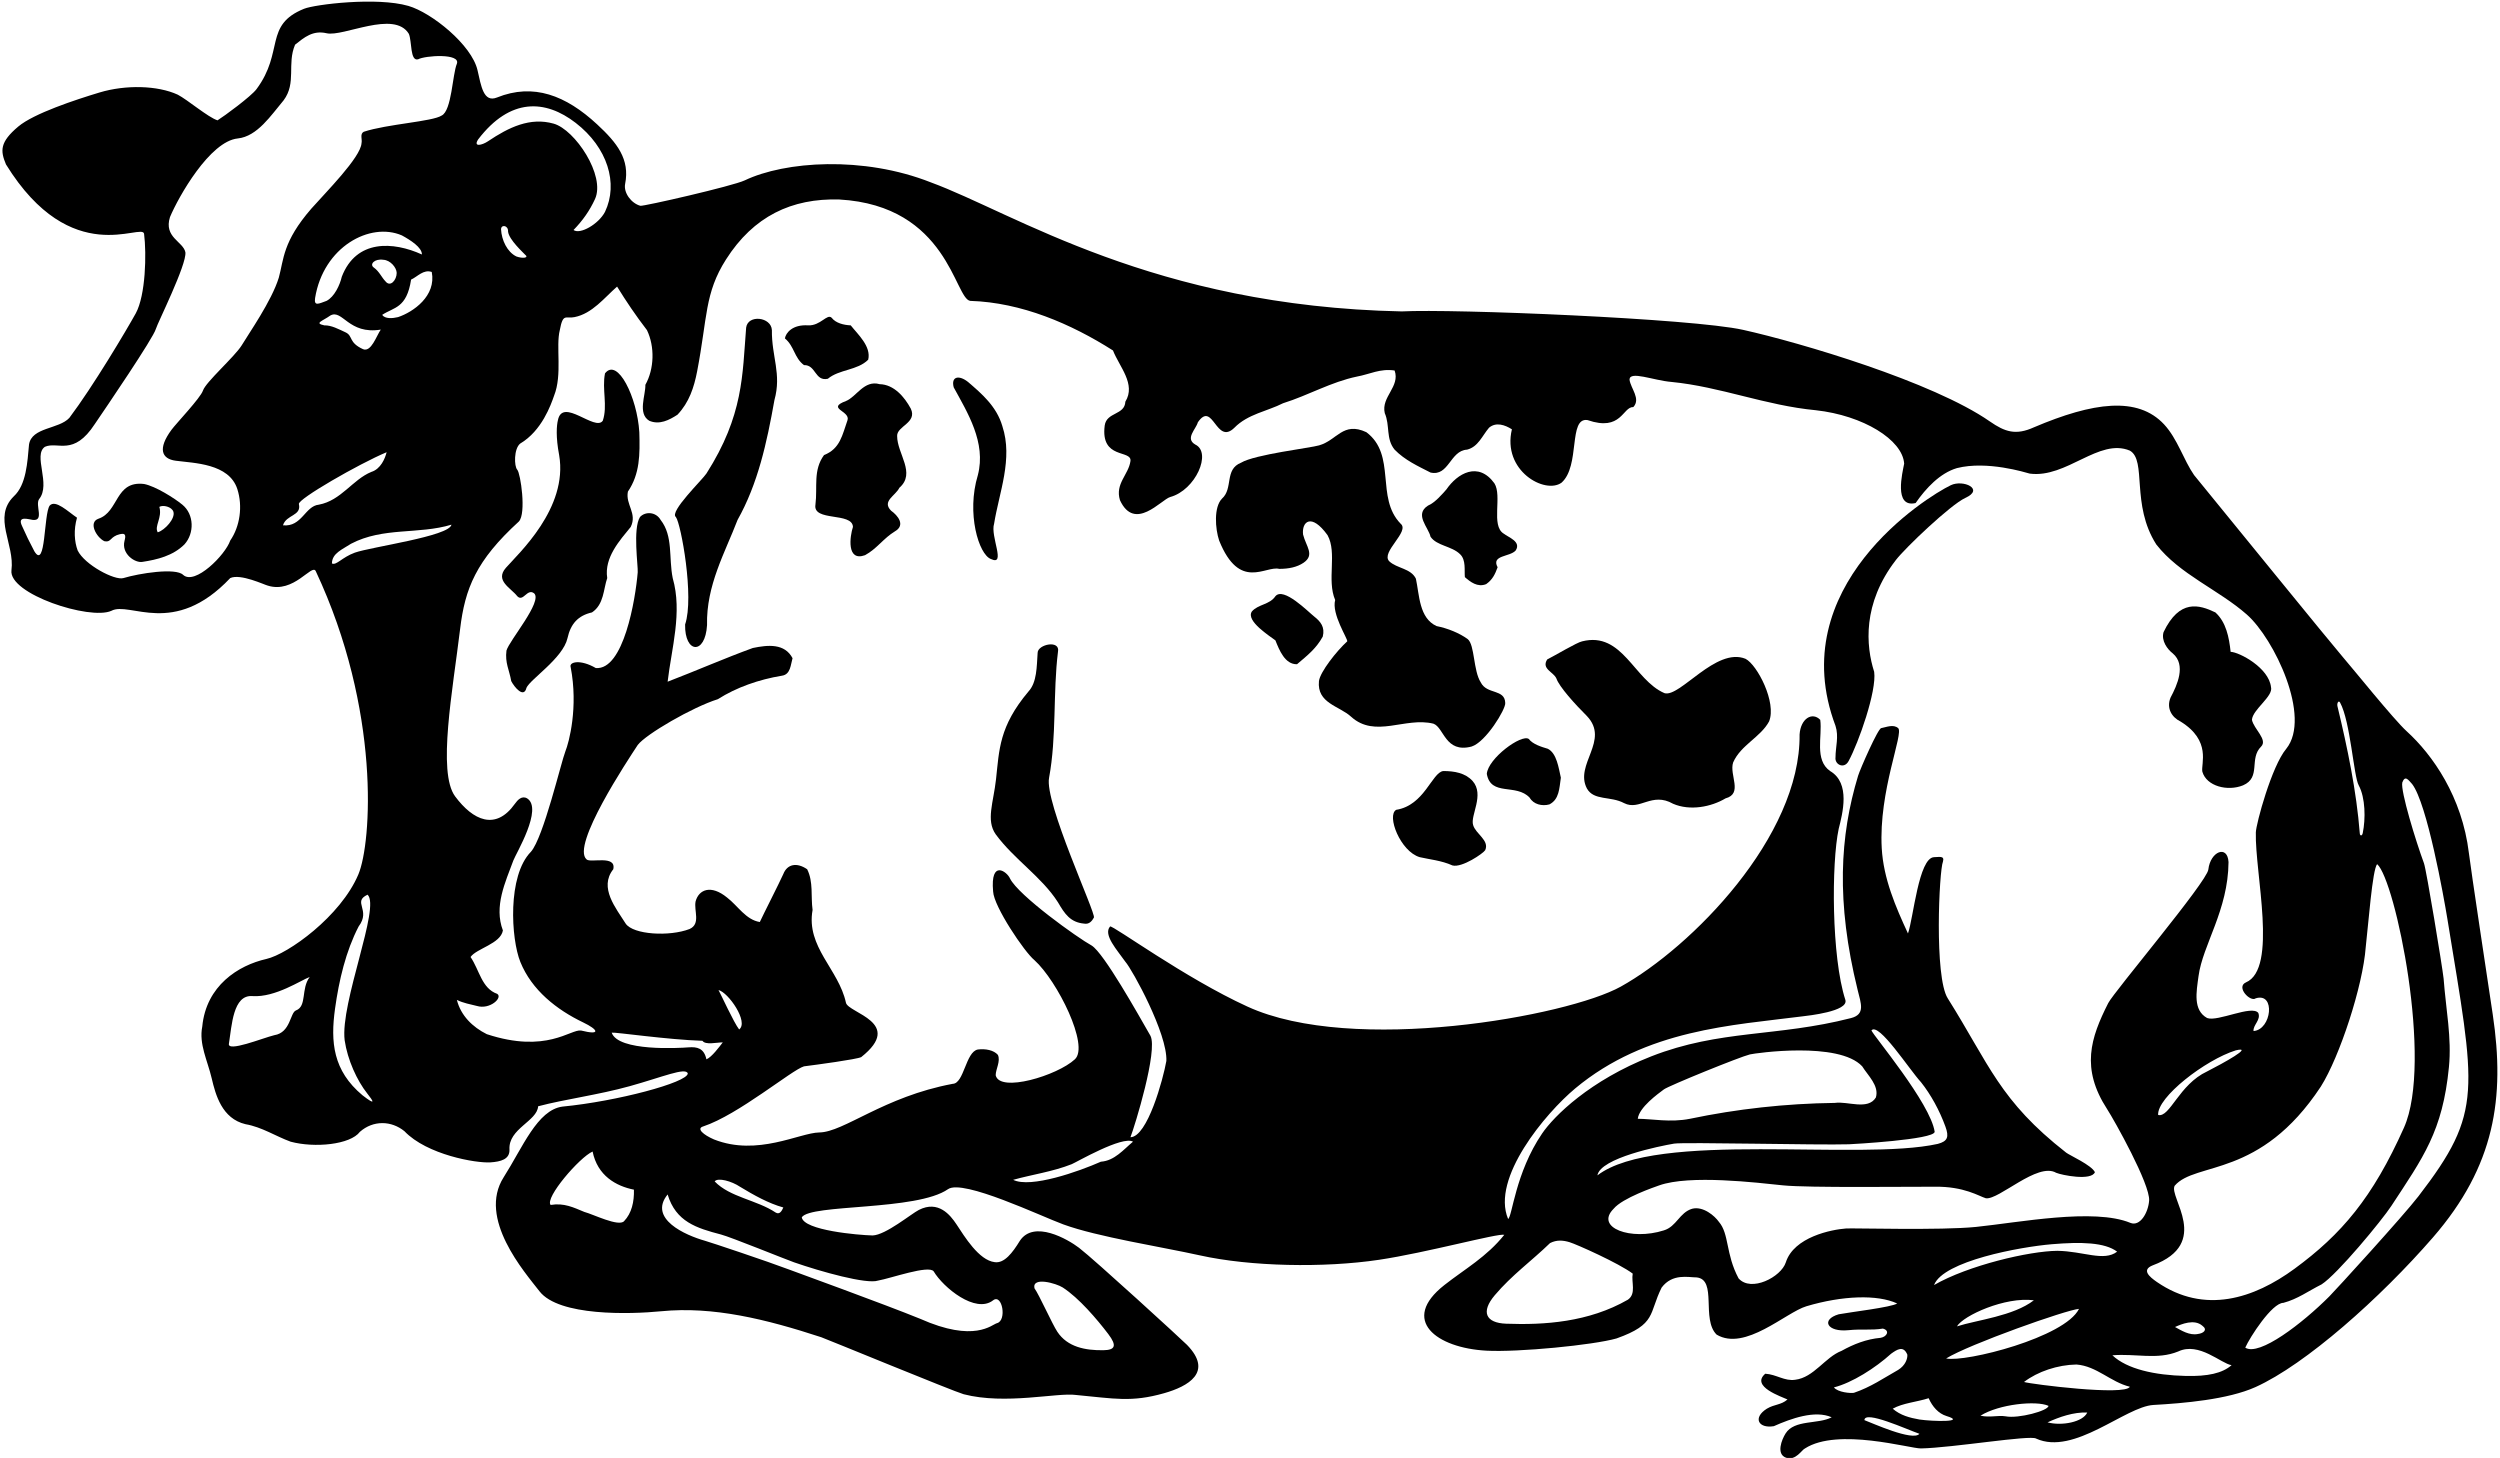 <?xml version="1.0" encoding="UTF-8"?>
<svg xmlns="http://www.w3.org/2000/svg" xmlns:xlink="http://www.w3.org/1999/xlink" width="523pt" height="305pt" viewBox="0 0 523 305" version="1.1">
<g id="surface1">
<path style=" stroke:none;fill-rule:nonzero;fill:rgb(0%,0%,0%);fill-opacity:1;" d="M 521.484 212.238 C 520.316 204.438 516.918 181.984 516.492 178.465 C 515.078 166.688 508.887 157.891 503.469 152.973 C 500.785 150.535 492.078 139.699 489.953 137.254 C 487.746 134.711 465.52 107.367 459 99.387 C 456.836 96.277 455.527 91.789 452.73 88.785 C 447.199 82.844 437.875 84.137 425.504 89.391 C 421.695 91.121 419.43 90.355 416.285 88.172 C 404.324 79.855 376.609 71.668 364.652 69.004 C 353.984 66.625 303.977 64.582 293.234 65.148 C 241.207 64.066 212.207 44.566 194.742 38.156 C 180.559 32.555 164.195 33.73 155.816 37.727 C 153.336 38.914 134.555 43.211 133.961 43.051 C 132.055 42.531 130.414 40.324 130.777 38.48 C 131.797 33.309 129.113 29.902 124.922 26.02 C 118.363 19.941 111.594 17.328 103.973 20.395 C 101.145 21.535 100.66 18.008 99.895 14.68 C 98.68 9.395 90.309 2.645 85.426 1.234 C 78.828 -0.672 65.887 0.918 63.609 1.836 C 55.164 5.246 59.496 10.793 53.664 18.645 C 52.527 20.176 46.898 24.309 45.504 25.176 C 43.574 24.574 39.207 20.852 37.184 19.805 C 32.961 17.863 26.293 17.699 20.824 19.348 C 15.773 20.871 7.078 23.734 3.824 26.473 C -0.074 29.754 0.059 31.547 1.25 34.395 C 14.957 56.566 29.785 46.453 30.141 48.914 C 30.672 53.105 30.473 61.75 28.41 65.539 C 26.461 69.062 19.43 80.902 14.508 87.418 C 12.316 89.812 6.621 89.348 6.07 93.004 C 5.734 96.66 5.516 101.43 2.875 103.844 C -1.586 108.246 3.113 113.828 2.398 119.297 C 1.754 124.258 18.812 129.801 23.293 127.785 C 27.125 125.699 36.324 133.461 48.164 120.934 C 50.289 119.938 55.387 122.371 55.988 122.5 C 61.484 124.258 65.254 117.832 66.051 119.473 C 79.707 148.566 77.734 176.359 74.973 182.922 C 71.281 191.688 60.254 199.594 55.719 200.617 C 49.863 201.945 43.125 206.199 42.312 214.766 C 41.582 218.406 43.406 221.832 44.289 225.59 C 45.094 229.02 46.426 234.008 51.355 235.18 C 54.812 235.781 57.672 237.707 60.797 238.84 C 65.809 240.191 73.273 239.473 75.293 236.777 C 78.09 234.316 81.879 234.426 84.605 236.645 C 89.324 241.59 99.609 243.367 102.602 243.168 C 104.754 243.023 106.664 242.535 106.582 240.484 C 106.316 236.117 112.379 234.559 112.578 231.434 C 118.191 229.949 125.125 229.066 131.754 227.223 C 138.559 225.332 143.48 223.207 143.883 224.57 C 143.836 226.449 129.094 230.395 117.672 231.5 C 112.398 232.199 109.34 240.051 105.367 246.281 C 99.883 254.887 109.711 266.082 112.871 270.148 C 116.941 275.379 131.797 274.957 138.301 274.316 C 149.227 273.238 160.289 275.98 171.805 279.746 C 172.66 280.027 199.523 291.094 201.594 291.672 C 210.336 293.945 221.195 291.285 225.086 291.828 C 233.141 292.578 236.648 293.414 243.539 291.457 C 248.523 290.039 253.906 287.082 248.312 281.34 C 247.363 280.367 228.91 263.465 225.73 261.039 C 223.395 259.254 216.27 255.145 213.348 259.586 C 211.816 262.094 210.098 264.34 208.094 264.043 C 204.773 263.652 201.777 258.672 200.098 256.137 C 198.793 254.164 196.293 251.039 192.219 253.121 C 190.621 253.934 185.285 258.367 182.559 258.457 C 179.566 258.391 168.129 257.395 167.73 254.664 C 169.547 251.828 191.785 253.352 198.34 248.766 C 201.469 246.621 217.867 254.473 222.445 256.145 C 229.59 258.758 242.969 260.836 251.023 262.625 C 261.582 264.973 276.957 265.273 288.484 263.551 C 298.418 262.07 313.383 257.957 314.695 258.324 C 311.016 262.938 306.426 265.484 302.164 268.832 C 292.809 276.172 300.488 282 310.969 282.562 C 317.605 282.918 333.281 281.398 338.172 280.004 C 346.59 277.016 344.891 274.809 347.613 269.363 C 349.875 266.348 353.199 267.234 354.93 267.234 C 359.297 267.676 355.859 275.988 359.117 279.203 C 365.059 282.75 373.594 274.551 377.895 273.27 C 385.414 271.031 392.762 270.77 396.891 272.688 C 395.691 273.484 387.113 274.484 384.652 274.949 C 380.871 276.066 382.207 278.734 386.715 278.273 C 389.484 277.988 391.438 278.34 393.898 277.941 C 395.426 278.34 394.762 279.648 393.43 279.871 C 390.438 280.137 387.777 281.199 385.254 282.598 C 381.793 283.926 379.465 288.184 375.543 288.648 C 373.348 288.98 371.598 287.516 369.293 287.383 C 366.164 290.066 372.742 292.191 373.945 292.77 C 372.551 293.969 371.266 293.723 369.625 294.699 C 366.629 296.59 367.855 298.895 371.086 298.355 C 374.68 296.762 379.688 294.941 383.191 296.496 C 380.34 298.008 375.398 296.926 373.543 299.883 C 372.734 301.168 371.535 304.172 373.613 304.941 C 375.676 305.672 376.938 303.277 377.605 303.012 C 384.453 298.602 399.684 303.078 401.879 303.012 C 408.461 302.879 424.797 300.152 425.949 300.949 C 433.887 304.586 444.633 294.246 450.508 293.918 C 456.766 293.57 466.07 292.785 471.852 290.176 C 482.336 285.445 497.961 271.555 508.98 258.863 C 521.926 243.945 524.086 229.648 521.484 212.238 Z M 61.93 211.375 C 60.664 211.84 60.82 216.031 57.379 216.562 C 55.008 217.133 47.41 220.242 47.898 218.289 C 48.496 214.566 48.738 208.051 52.816 208.383 C 57.605 208.715 63.059 204.988 64.789 204.391 C 62.926 206.832 64.258 210.488 61.93 211.375 Z M 130.559 255.465 C 129.426 256.707 124.039 254 122.242 253.535 C 119.984 252.605 118.012 251.605 115.195 252.074 C 113.91 250.609 121.246 242.098 123.973 240.902 C 124.992 245.953 128.871 248.133 132.617 248.879 C 132.684 251.406 132.152 253.801 130.559 255.465 Z M 222.324 269.34 C 225.711 271.531 229.484 275.969 231.852 279.082 C 233.742 281.57 233.254 282.426 230.836 282.465 C 227.035 282.523 223.312 281.809 221.195 278.605 C 220.133 277.012 217.406 270.891 216.406 269.496 C 215.875 267.012 220.988 268.477 222.324 269.34 Z M 489.547 146.98 C 491.711 150.926 492.398 162.488 493.445 164.293 C 494.855 166.891 494.895 171.34 494.289 174.27 C 494.148 174.938 493.711 174.902 493.668 174.352 C 492.984 165.539 491.082 156.418 488.996 147.75 C 488.844 147.098 489.238 146.414 489.547 146.98 Z M 494.91 198.141 C 495.441 193.617 496.309 181.781 497.305 180.785 C 501.09 184.086 509.047 222.188 502.91 235.906 C 496.344 250.594 489.832 258.219 480.035 265.41 C 471.52 271.66 461.203 275.047 451.234 268.199 C 449.609 267.082 447.961 265.648 450.355 264.707 C 462.727 260.105 453.613 250.387 454.941 248.059 C 459.32 242.934 472.789 246.621 485.512 227.32 C 489.461 221.066 494.32 206.234 494.91 198.141 Z M 459.797 279.07 C 458.047 279.426 456.34 278.34 455.012 277.609 C 456.387 276.988 459.047 275.879 460.73 277.344 C 461.926 278.207 460.93 278.938 459.797 279.07 Z M 451.484 233.254 C 451.203 229.57 461.336 221.727 467.727 219.734 C 471.68 218.801 465.031 222.457 461.727 224.145 C 455.828 226.891 453.945 233.852 451.484 233.254 Z M 100.031 29.164 C 106.754 20.375 114.109 20.824 120.43 25.703 C 127.105 30.863 129.402 38.375 126.566 44.324 C 125.215 46.898 121.336 49.113 119.984 48.117 C 121.953 46.074 123.355 44.07 124.473 41.645 C 126.727 36.75 120.285 27.117 115.816 25.863 C 110.887 24.477 106.457 26.617 102.086 29.555 C 100.828 30.398 98.945 30.828 100.031 29.164 Z M 108.035 53.656 C 106.105 52.727 104.934 50.223 104.82 47.984 C 104.82 46.898 106.371 47.117 106.285 48.449 C 106.484 50.18 109.543 52.906 109.809 53.238 C 110.805 53.992 109.254 54.102 108.035 53.656 Z M 50.555 72.258 C 49.039 74.684 43.047 79.918 42.457 81.711 C 41.945 83.25 36.844 88.598 35.871 89.922 C 32.977 93.855 33.777 95.984 36.746 96.383 C 40.57 96.895 47.91 96.941 49.648 102.309 C 50.809 105.898 50.199 110.141 48.164 113.086 C 47.133 116.109 40.777 122.492 38.32 120.27 C 36.77 118.719 29.105 119.941 25.82 120.934 C 24.023 121.488 17.707 118.164 16.242 115.148 C 15.566 113.316 15.379 110.848 16.109 108.301 C 14.27 107.078 11.609 104.422 10.391 105.773 C 9.129 107.566 9.613 119.273 7.199 115.348 C 6.137 113.352 5.469 111.957 4.605 110.027 C 3.52 107.746 6.137 108.699 6.867 108.766 C 9.328 109.031 7.309 105.684 8.176 104.422 C 10.723 101.316 6.844 95.223 9.395 93.469 C 12.121 92.273 15.379 95.555 19.84 88.699 C 22.129 85.352 32.113 70.664 32.602 68.824 C 32.906 67.676 39.098 55.32 38.785 52.773 C 38.32 50.512 34.219 49.668 35.559 45.414 C 37.344 41.156 43.898 29.559 49.738 28.965 C 53.848 28.543 56.73 24.074 59.336 20.984 C 62.062 17.328 60 13.402 61.73 9.348 C 63.656 7.816 65.453 6.289 68.312 6.953 C 71.793 7.773 82.477 2.031 85.535 7.086 C 86.199 8.66 85.758 12.871 87.465 12.406 C 88.926 11.609 96.398 11.098 95.578 13.336 C 94.648 15.531 94.512 23.18 92.387 24.176 C 90.457 25.441 80.992 25.949 76.094 27.566 C 75.227 28.035 75.828 29.164 75.629 29.961 C 75.449 32.934 68.137 40.246 65.121 43.66 C 59.117 50.586 59.383 54.246 58.328 58.078 C 56.832 62.969 51.996 69.84 50.555 72.258 Z M 69.109 66.004 C 71.652 64.602 72.902 70.062 79.66 68.953 C 78.73 70.285 77.668 73.719 75.961 73.055 C 72.863 71.652 73.898 70.285 72.301 69.531 C 70.84 68.863 69.332 68.023 67.848 68.066 C 65.652 67.602 67.469 67.18 69.109 66.004 Z M 65.918 62.348 C 67.648 51.633 77.422 46.375 84.074 49.246 C 85.867 50.223 88.305 51.773 88.262 53.238 C 82.289 50.523 74.535 50.012 71.504 57.891 C 71.105 59.621 69.973 62.082 68.312 62.945 C 66.695 63.523 65.652 64.145 65.918 62.348 Z M 78.219 55.984 C 77.223 55.32 78.34 54.059 80.203 54.348 C 81.664 54.414 82.965 55.984 82.988 57.094 C 82.988 58.559 81.656 60.199 80.613 58.824 C 79.883 58.094 79.328 56.762 78.219 55.984 Z M 86 58.492 C 87.332 57.891 88.594 56.297 90.324 56.895 C 91.301 61.922 86.453 65.277 83.273 66.34 C 82.102 66.625 80.547 66.738 79.949 65.871 C 82.41 64.23 85.07 64.543 86 58.492 Z M 59.203 109.895 C 59.867 107.633 63.125 107.969 62.527 105.441 C 62.262 104.422 75.027 97.062 80.883 94.602 C 80.547 95.93 79.66 98.102 77.688 98.723 C 73.766 100.32 71.371 104.707 66.715 105.574 C 63.812 105.859 63.148 110.293 59.203 109.895 Z M 75.828 229.129 C 69.668 223.98 69.117 218.02 70.09 211.008 C 70.914 205.09 72.336 199.004 75.027 193.816 C 77.668 190.316 73.633 188.699 76.891 187.168 C 79.66 189.652 71.129 209.824 72.102 217.625 C 72.703 221.73 74.691 226.059 76.82 228.746 C 78.078 230.336 78.793 231.43 75.828 229.129 Z M 74.23 115.613 C 71.504 116.613 70.375 118.34 69.441 117.875 C 69.441 115.727 71.695 114.91 73.434 113.754 C 80.148 110.227 87.531 111.848 94.445 109.762 C 94.07 112.18 77.668 114.395 74.23 115.613 Z M 127.965 216.031 C 128.695 215.898 139.656 217.508 146.957 217.734 C 147.555 218.664 149.941 218.066 151.207 218.066 C 150.496 218.977 148.91 221.148 147.781 221.613 C 147.289 219.266 145.816 218.969 144.055 219.105 C 142.129 219.258 129.324 220.008 127.965 216.031 Z M 150.309 207.117 C 152.367 207.605 156.691 213.812 154.629 215.363 C 153.5 213.902 150.84 208.051 150.309 207.117 Z M 183.691 267.898 C 186.352 267.434 194.328 264.574 195.328 265.973 C 197.312 269.324 204.086 274.906 207.762 272.023 C 209.668 270.559 210.688 276.277 208.562 276.809 C 207.496 277.078 203.906 280.977 192.469 275.879 C 184.953 272.82 166.223 266.02 165.105 265.598 C 160.496 263.855 148.742 259.926 147.496 259.574 C 143.395 258.418 135.547 254.965 139.668 249.879 C 141.383 255.594 145.734 256.926 150.816 258.254 C 152.879 258.793 164.434 263.492 166.094 264.07 C 171.691 266.02 181.328 268.719 183.691 267.898 Z M 149.508 247.152 C 150.152 246.285 153.086 247.098 154.828 248.281 C 157.688 250.012 160.746 251.738 163.871 252.605 C 163.605 253.203 163.141 254.199 162.277 253.668 C 158.285 251.008 152.699 250.477 149.508 247.152 Z M 230.309 243.027 C 225.734 245.059 215.602 248.645 211.953 246.82 C 215.754 245.746 220.289 245.109 224.199 243.547 C 225.148 243.168 234.828 237.531 237.023 238.84 C 235.027 240.5 233.164 242.828 230.309 243.027 Z M 340.562 271.891 C 332.344 276.621 323.02 277.219 315.074 276.918 C 310.832 276.762 309.73 274.477 312.711 270.957 C 316.273 266.746 320.426 263.781 324.27 260.051 C 325.703 259.32 327.047 259.473 328.355 259.867 C 329.777 260.293 338.637 264.242 341.562 266.438 C 341.23 268.23 342.359 270.625 340.562 271.891 Z M 350.215 239.246 C 352.289 238.895 380.547 239.59 386.789 239.383 C 387.449 239.363 404.625 238.418 404.734 236.777 C 403.871 230.816 391.836 216.562 391.504 215.562 C 393.031 213.77 399.414 223.742 401.879 226.402 C 403.945 229 405.758 232.316 406.98 235.676 C 407.758 237.812 407.488 238.754 405.375 239.305 C 388.887 242.961 346.551 236.422 334.18 245.887 C 334.785 242.254 347.27 239.742 350.215 239.246 Z M 342.625 234.051 C 342.891 231.656 346.852 228.828 348.086 227.902 C 349.102 227.141 364.035 221.07 366.086 220.582 C 367.184 220.32 384.676 217.801 389.574 223.078 C 390.77 225.008 393.164 227.137 392.434 229.594 C 390.77 232.32 386.516 230.328 383.855 230.727 C 373.547 230.859 363.371 231.988 353.531 234.051 C 349.43 234.871 345.551 234.051 342.625 234.051 Z M 386.215 256.996 C 383.152 257.215 375.285 258.777 373.59 264.094 C 372.613 267.152 366.328 270.406 363.707 267.434 C 360.98 262.332 361.777 258.125 359.582 255.598 C 358.738 254.379 356.301 252.273 353.996 252.871 C 351.336 253.668 350.738 256.594 348.078 257.395 C 341.23 259.586 333.582 256.859 337.57 252.871 C 339.434 250.609 346.168 248.316 347.078 247.992 C 353.488 245.699 367.539 247.414 373.023 247.977 C 378.285 248.516 399.441 248.242 404.734 248.262 C 410.941 248.172 414.047 250.277 415.441 250.676 C 418.168 251.074 426.238 243.074 430.141 245.344 C 431.312 245.844 437.52 247.086 438.254 245.223 C 437.59 243.762 432.965 241.695 432.242 241.133 C 418.324 230.258 416.188 222.746 407.465 208.848 C 404.625 204.391 405.668 182.113 406.465 180.254 C 406.863 178.922 405.594 179.324 404.602 179.32 C 401.379 179.453 400.289 192.074 399.148 195.281 C 396.566 189.707 394.02 183.82 393.66 177.453 C 392.984 165.449 398.328 153.367 397.09 152.32 C 396.09 151.457 394.629 152.121 393.562 152.32 C 392.898 152.32 389.129 160.922 388.715 162.289 C 384.898 174.879 384.078 188.648 388.605 207.039 C 389.324 209.965 390.277 212.203 387.215 212.988 C 371.711 216.965 359.84 215.352 345.43 220.996 C 332.641 226.012 325.105 233.465 322.613 237.125 C 316.977 245.402 316.348 254.656 315.492 255 C 311.91 246.484 323.305 232.895 329.543 227.691 C 344.406 215.309 362.523 214.496 377.113 212.617 C 378.164 212.484 386.781 211.598 386.051 209.18 C 383.125 200.18 383.125 180.562 384.652 173.402 C 385.453 170.211 387.18 163.828 382.859 161.301 C 379.531 158.973 381.262 154.051 380.797 150.594 C 379.133 148.863 376.695 150.305 376.473 153.652 C 376.695 175.039 353.863 198.16 339.078 206.395 C 327.918 212.617 283.008 220.707 260.965 210.578 C 247.906 204.613 232.836 193.551 232.234 193.816 C 230.703 195.547 233.77 198.812 235.426 201.199 C 236.891 202.863 244.25 216.25 244.004 221.949 C 243.34 225.738 240.039 237.863 236.492 237.906 C 237.422 235.516 242.254 219.797 240.68 216.695 C 238.086 212.172 230.949 199.402 228.379 197.809 C 225.453 196.211 213.082 187.367 211.289 183.777 C 210.668 182.336 207.145 179.73 207.762 186.504 C 207.895 189.629 214.324 199.184 216.406 200.867 C 221.195 205.191 227.957 218.801 224.855 221.613 C 221.195 225.008 209.113 228.664 208.297 224.941 C 208.297 223.676 209.359 222.016 208.762 220.684 C 207.895 219.688 206.168 219.355 204.57 219.555 C 202.023 220.02 201.688 226.668 199.316 226.734 C 184.844 229.441 176.531 236.867 171.387 236.91 C 167.266 236.977 158.465 241.965 149.375 238.375 C 147.16 237.422 145.609 236.09 147.113 235.648 C 154.473 233.207 165.668 223.809 168.195 223.078 C 170.855 222.746 179.234 221.613 180.164 221.148 C 189.277 213.922 177.418 211.93 176.973 209.777 C 175.445 202.73 168.594 198.141 169.992 190.359 C 169.594 187.5 170.191 184.508 168.859 181.848 C 166.664 180.34 164.672 180.785 163.871 182.848 C 163.074 184.641 159.617 191.426 158.953 192.887 C 156.027 192.422 154.363 189.496 152.102 187.766 C 148.711 184.996 146.191 186.102 145.52 188.566 C 145.121 190.492 146.648 193.285 144.254 194.352 C 140.066 195.969 132.484 195.547 130.891 193.219 C 128.895 190.027 125.234 185.703 128.297 181.848 C 128.984 178.789 123.508 180.586 122.711 179.785 C 119.422 176.938 131.344 159.004 133.414 155.848 C 135.078 153.629 144.855 147.934 150.176 146.27 C 154.031 143.812 158.754 142.148 163.605 141.352 C 165.402 141.086 165.402 139.023 165.801 137.691 C 164.141 134.566 160.68 134.898 157.488 135.562 C 151.637 137.691 145.719 140.285 139.668 142.613 C 140.465 135.695 142.793 128.117 140.73 120.934 C 139.867 116.68 140.863 112.156 138.203 108.766 C 137.207 107.035 134.969 106.969 133.883 108.164 C 132.352 110.629 133.516 118.449 133.41 119.723 C 132.941 125.434 130.445 140.262 124.637 139.754 C 121.445 137.891 119.008 138.445 119.383 139.555 C 121.004 147.977 119.039 155.305 118.273 157.195 C 117.418 159.312 113.688 175.242 111.07 178.191 C 106.125 183.207 106.895 196.402 108.859 201.246 C 111.246 207.141 116.453 211.234 122.012 213.898 C 125.113 215.387 125.816 216.652 121.559 215.586 C 119.363 215.254 114.352 220.465 101.836 216.348 C 98.863 214.867 96.398 212.461 95.578 209.18 C 96.906 209.844 98.438 210.109 99.766 210.445 C 102.492 211.266 105.219 208.715 104.023 207.918 C 100.766 206.785 100.301 202.93 98.438 200.203 C 99.699 198.406 104.719 197.445 105.207 194.652 C 103.297 189.609 105.715 184.57 107.391 180.016 C 107.91 178.605 113.664 169.148 110.273 167.02 C 109.145 166.375 108.266 167.383 107.715 168.156 C 103.688 173.824 98.973 171.656 95.211 166.602 C 91.465 161.566 94.734 144.254 96.258 131.57 C 97.273 123.117 99.586 117.273 108.547 109.098 C 110.141 107.41 108.895 99.008 108.215 98.273 C 107.531 97.543 107.492 93.879 108.812 92.805 C 113.355 90.121 115.246 84.691 115.91 82.789 C 117.68 78.375 116.238 72.5 117.113 69.047 C 117.789 65.406 118.344 66.738 120.184 66.34 C 123.906 65.605 126.434 62.281 129.094 59.953 C 131.023 63.078 132.949 65.938 135.344 69.062 C 137.008 72.523 136.875 77.176 135.012 80.504 C 135.078 82.695 133.348 86.488 135.809 88.016 C 137.938 88.949 140 87.883 141.73 86.754 C 144.176 84.176 145.195 81.023 145.84 77.688 C 148.02 66.363 147.383 61.352 151.875 54.289 C 157.645 45.219 165.633 41.449 175.578 41.734 C 198.363 43.02 199.695 62.523 202.977 62.945 C 213.684 63.277 224.055 67.734 232.836 73.32 C 234.164 76.711 237.688 80.367 235.426 84.027 C 235.293 86.887 231.504 86.156 231.105 89.016 C 230.172 96.219 236.824 94.004 236.492 96.461 C 236.094 99.32 233.234 101.184 234.297 104.641 C 237.379 111.293 242.918 104.531 244.805 103.977 C 250.125 102.535 253.559 94.668 250.059 93.004 C 247.863 91.742 250.191 89.812 250.59 88.348 C 253.781 83.695 254.379 93.27 258.238 89.48 C 261.031 86.621 265.152 86.023 268.41 84.359 C 273.73 82.695 278.453 79.902 283.906 78.773 C 286.5 78.309 288.762 77.043 291.754 77.512 C 292.949 80.902 288.895 83.027 289.691 86.422 C 290.82 89.016 289.891 91.809 291.754 94.066 C 293.879 96.262 296.672 97.527 299.266 98.855 C 303.125 99.723 303.324 94.27 306.914 94.066 C 309.242 93.469 310.039 91.211 311.504 89.48 C 312.965 88.238 314.828 88.883 316.289 89.812 C 314.211 98.512 323.242 103.461 326.664 100.984 C 330.656 97.461 328.039 87.242 332.117 87.883 C 339.234 90.344 339.434 85.09 341.695 85.156 C 343.289 83.43 341.16 81.301 340.895 79.438 C 340.895 77.488 345.883 79.594 349.676 79.902 C 359.914 80.902 369.359 84.824 379.863 85.82 C 389.773 86.91 398.02 92.008 398.352 96.992 C 398.02 98.789 396.09 106.305 400.746 105.238 C 402.875 102.18 405.801 98.988 409.391 97.926 C 415.711 96.328 423.738 98.84 424.621 99.078 C 432.336 100.098 439.094 91.562 445.566 94.27 C 449.156 96.328 445.746 105.527 451.098 113.902 C 455.969 120.16 464.148 123.375 470.035 128.562 C 475.758 133.602 483.617 150.027 478.285 156.645 C 475.227 160.281 471.973 172.336 471.922 174.133 C 471.699 182.656 476.578 202.664 469.84 205.523 C 467.691 206.496 470.793 209.711 471.902 208.848 C 476.09 207.547 475.23 215.41 471.438 215.695 C 471.305 214.434 473.031 213.367 472.434 211.906 C 471.105 210.176 463.922 213.812 461.727 212.969 C 458.734 211.309 459.488 207.496 459.934 204.191 C 460.797 197.676 466.137 190.426 466.207 180.336 C 465.988 176.664 462.41 178.121 461.984 181.91 C 461.691 184.488 442.234 207.484 441.039 209.852 C 437.344 217.156 435.27 223.504 440.82 232.047 C 442.285 234.301 449.848 247.785 449.598 251.168 C 449.406 253.742 447.68 256.652 445.676 255.824 C 438.047 252.676 422.34 255.754 413.379 256.672 C 406.039 257.422 387.656 256.895 386.215 256.996 Z M 434.926 273.816 C 432 279.785 411.203 285.051 407.129 284.191 C 411.984 281.199 432.336 273.996 434.926 273.816 Z M 409.391 277.477 C 410.723 275.215 419.5 271.223 425.484 272.023 C 421.16 275.348 413.582 276.129 409.391 277.477 Z M 430.391 261.672 C 424.488 261.723 411.742 264.719 404.602 268.832 C 406.508 263.797 422.641 260.848 429.227 260.293 C 435.395 259.773 440.312 259.902 442.906 261.848 C 440.113 263.977 435.848 261.746 430.391 261.672 Z M 383.656 290.242 C 387.441 289.297 392.332 286.18 395.625 283.195 C 396.867 282.309 398.195 281.422 399.016 283.395 C 399.086 284.191 398.641 285.633 397.09 286.586 C 394.031 288.316 391.371 290.176 387.844 291.375 C 387.18 291.508 384.453 291.285 383.656 290.242 Z M 390.039 297.094 C 390.039 294.965 398.883 299.02 401.543 299.953 C 400.191 301.594 391.504 297.625 390.039 297.094 Z M 401.543 296.961 C 399.527 296.605 397.555 296.094 395.957 294.699 C 398.086 293.504 401.012 293.301 403.473 292.504 C 404.254 294.258 405.504 295.719 407.219 296.238 C 411.5 297.539 404.402 297.383 401.543 296.961 Z M 419.566 296.293 C 417.902 296.027 416.375 296.605 414.312 296.164 C 418.203 293.73 426.016 292.949 428.543 294.102 C 428.543 295.117 422.254 296.82 419.566 296.293 Z M 428.344 297.559 C 430.805 296.43 433.773 295.387 436.656 295.496 C 435.77 297.492 431.336 298.355 428.344 297.559 Z M 423.422 289.113 C 426.281 286.918 430.473 285.523 434.395 285.457 C 438.652 285.789 441.512 289.113 445.566 290.109 C 444.637 292.062 424.953 289.578 423.422 289.113 Z M 457.27 287.848 C 450.746 287.699 444.969 286.41 441.91 283.527 C 446.832 283.129 451.285 284.523 455.676 282.73 C 460.043 280.645 464.719 285.324 466.848 285.59 C 464.918 287.297 461.816 287.961 457.27 287.848 Z M 505.926 250.277 C 502.801 254.34 488.629 269.875 487.293 271.211 C 481.676 276.84 472.633 283.812 469.707 281.93 C 470.637 279.801 475.293 272.555 477.688 272.555 C 480.68 271.758 482.875 270.094 485.668 268.699 C 488.992 266.57 498.301 255.285 500.258 252.297 C 506.902 242.156 511.004 236.691 512.316 223.238 C 512.918 217.07 511.695 211.262 511.203 204.723 C 510.938 202.266 507.605 181.984 507.098 180.609 C 505.398 175.988 502.16 165.488 502.559 163.695 C 503.156 162.098 503.82 163.16 504.621 164.027 C 507.746 168.082 511.227 187.539 511.984 192.188 C 517.855 228.316 519.629 232.469 505.926 250.277 "/>
<path style=" stroke:none;fill-rule:nonzero;fill:rgb(0%,0%,0%);fill-opacity:1;" d="M 20.586 108.52 C 18.438 109.273 20.145 112.398 21.828 113.219 C 23.16 113.484 22.914 112.621 24.422 111.957 C 26.43 111.227 26.332 112.039 26.047 113.156 C 25.344 115.895 28.289 117.832 29.809 117.543 C 32.867 117.078 36.191 116.277 38.586 113.887 C 40.688 111.566 40.637 107.617 38.148 105.578 C 36.488 104.219 32.551 101.723 30.141 101.25 C 24.023 100.52 24.91 107.078 20.586 108.52 Z M 33.332 106.039 C 34.09 105.566 35.949 106.012 36.277 107.062 C 36.715 108.465 34.5 110.906 33 111.359 C 32.227 110.074 34 108.301 33.332 106.039 "/>
<path style=" stroke:none;fill-rule:nonzero;fill:rgb(0%,0%,0%);fill-opacity:1;" d="M 126.566 78.109 C 125.902 81.434 127.164 84.891 126.102 88.016 C 124.504 90.344 117.68 83.027 116.715 87.914 C 116.453 88.969 116.238 91.344 116.977 95.227 C 118.875 106.32 108.441 115.809 105.816 118.805 C 103.492 121.488 106.883 122.996 108.215 124.727 C 109.477 126.031 110.273 122.996 111.738 124.125 C 113.578 125.812 106.551 133.969 105.953 136.098 C 105.617 138.691 106.551 140.152 106.949 142.48 C 107.547 143.676 109.586 146.203 110.141 143.879 C 110.938 142.082 117.789 137.672 118.719 133.504 C 119.383 130.512 120.914 128.781 123.84 128.117 C 126.367 126.453 126.234 123.195 127.031 120.934 C 126.367 116.613 129.691 113.02 131.953 110.227 C 133.348 107.367 130.82 105.574 131.355 102.848 C 133.883 99.121 133.883 95.066 133.746 90.41 C 133.305 83.141 129.203 74.719 126.566 78.109 "/>
<path style=" stroke:none;fill-rule:nonzero;fill:rgb(0%,0%,0%);fill-opacity:1;" d="M 156.094 68.531 C 155.297 78.465 155.559 86.848 147.797 99.043 C 146.977 100.332 139.953 107.078 141.395 108.164 C 142.461 109.562 145.273 124.926 143.324 130.645 C 143.207 136.734 147.539 137.066 147.914 130.777 C 147.715 122.465 151.703 115.547 154.297 108.766 C 158.555 101.184 160.414 92.672 162.012 83.695 C 163.539 78.176 161.414 74.648 161.48 69.062 C 161.348 66.293 156.469 65.738 156.094 68.531 "/>
<path style=" stroke:none;fill-rule:nonzero;fill:rgb(0%,0%,0%);fill-opacity:1;" d="M 173.184 79.238 C 175.578 77.242 179.367 77.512 181.629 75.25 C 182.293 72.453 179.434 69.93 177.973 68.066 C 176.508 68 174.844 67.602 173.98 66.473 C 173.039 65.551 171.652 68.176 169.078 68.066 C 165.777 67.844 164.383 69.652 164.203 70.793 C 166.199 72.453 166.133 74.852 168.195 76.379 C 170.723 76.312 170.457 79.836 173.184 79.238 "/>
<path style=" stroke:none;fill-rule:nonzero;fill:rgb(0%,0%,0%);fill-opacity:1;" d="M 184.023 80.367 C 180.766 79.438 179.168 83.027 176.973 83.895 C 172.762 85.469 177.902 85.953 177.305 87.883 C 176.199 91.008 175.777 93.867 172.387 95.199 C 170.059 98.391 171.055 101.848 170.59 105.574 C 169.992 109.188 178.305 107.078 178.438 110.227 C 177.801 112.137 177.035 117.562 180.965 116.145 C 183.426 114.816 184.887 112.555 187.215 111.16 C 189.496 109.852 187.812 107.836 186.414 106.836 C 184.422 104.84 187.348 103.711 188.145 102.047 C 191.672 98.988 187.68 94.934 187.68 91.211 C 187.613 89.125 191.938 88.461 190.539 85.488 C 189.211 83.027 187.016 80.438 184.023 80.367 "/>
<path style=" stroke:none;fill-rule:nonzero;fill:rgb(0%,0%,0%);fill-opacity:1;" d="M 207.965 109.562 C 209.027 102.98 211.953 95.996 209.691 89.148 C 208.496 85.023 205.367 82.363 202.508 79.902 C 200.582 78.375 198.918 78.773 199.516 81.035 C 202.379 86.285 206.344 92.562 204.57 99.387 C 202.133 107.41 204.77 116.012 207.297 116.945 C 210.555 118.496 207.121 112.18 207.965 109.562 "/>
<path style=" stroke:none;fill-rule:nonzero;fill:rgb(0%,0%,0%);fill-opacity:1;" d="M 219.469 162.695 C 221.062 154.117 220.266 144.941 221.328 136.363 C 221.859 133.789 217.094 134.789 217.074 136.562 C 216.871 139.488 216.941 142.746 215.145 144.676 C 209.012 151.977 209.047 156.828 208.367 163.027 C 207.832 167.91 206.234 171.586 208.297 174.531 C 212.152 179.785 217.938 183.445 221.328 188.766 C 222.746 191.203 223.922 192.953 226.781 193.219 C 227.848 193.422 228.445 192.688 228.844 191.957 C 229.309 191.094 218.426 167.816 219.469 162.695 "/>
<path style=" stroke:none;fill-rule:nonzero;fill:rgb(0%,0%,0%);fill-opacity:1;" d="M 299.867 151.391 C 302.105 152.188 302.324 157.621 307.848 156.18 C 310.84 155.246 315.027 148.332 314.895 147.07 C 314.828 144.074 311.039 145.34 309.773 142.746 C 308.199 140.328 308.531 134.898 307.047 133.703 C 305.32 132.438 302.859 131.441 300.531 130.977 C 296.871 129.312 296.941 124.461 296.207 121.066 C 295.145 118.871 292.219 118.938 290.621 117.41 C 288.805 115.504 295.012 111.18 293.016 109.562 C 287.695 104.109 292.219 95.199 285.836 90.41 C 280.938 88.129 279.715 92.117 275.949 93.172 C 274.215 93.703 262.492 95.066 259.633 96.797 C 256.109 98.191 258.035 102.18 255.645 104.309 C 253.891 106.082 254.223 110.629 255.047 113.086 C 259.324 123.703 264.754 118.273 267.613 119.008 C 269.594 119.008 271.336 118.656 272.703 117.727 C 275.113 116.074 273.23 114.34 272.602 111.824 C 272.289 109.188 274.285 107.191 277.723 111.957 C 279.781 115.68 277.523 121.332 279.316 125.523 C 278.52 128.449 281.977 133.637 281.844 134.168 C 279.648 136.16 276.172 140.551 275.926 142.48 C 275.461 147.137 280.184 147.668 282.641 149.93 C 287.695 154.516 293.945 149.93 299.867 151.391 "/>
<path style=" stroke:none;fill-rule:nonzero;fill:rgb(0%,0%,0%);fill-opacity:1;" d="M 274.953 128.996 C 273.664 127.984 268.523 122.707 266.816 124.727 C 265.617 126.52 263.223 126.387 261.895 127.918 C 260.543 129.91 265.781 133.156 266.816 133.969 C 267.613 135.965 268.809 139.023 271.336 138.957 C 273.531 137.094 275.328 135.695 276.723 133.172 C 277.223 131.176 276.242 130.012 274.953 128.996 "/>
<path style=" stroke:none;fill-rule:nonzero;fill:rgb(0%,0%,0%);fill-opacity:1;" d="M 308.047 163.359 C 306.516 161.699 304.254 161.301 301.926 161.301 C 299.555 161.609 298.004 168.48 292.086 169.414 C 290.023 170.59 292.949 178.125 297.008 179.32 C 299 179.785 301.551 180.008 303.855 181.051 C 305.852 181.582 310.305 178.523 310.703 177.859 C 311.637 175.797 308.711 174.469 308.18 172.605 C 307.535 170.59 310.641 166.266 308.047 163.359 "/>
<path style=" stroke:none;fill-rule:nonzero;fill:rgb(0%,0%,0%);fill-opacity:1;" d="M 305.453 115.945 C 306.715 117.145 306.316 119.273 306.449 120.734 C 307.578 121.73 309.109 122.93 310.906 122.199 C 312.234 121.266 312.766 120.137 313.301 118.672 C 311.902 116.078 315.891 116.547 317.09 115.148 C 318.285 113.285 315.559 112.422 314.562 111.625 C 311.859 109.961 314.297 103.754 312.633 101.117 C 309.242 96.434 304.859 99.062 302.594 102.383 C 301.773 103.312 300.199 105.176 298.734 105.773 C 295.809 107.633 298.867 110.359 299.266 112.289 C 300.598 114.219 303.723 114.219 305.453 115.945 "/>
<path style=" stroke:none;fill-rule:nonzero;fill:rgb(0%,0%,0%);fill-opacity:1;" d="M 323.805 156.645 C 322.477 156.246 320.68 155.715 319.816 154.586 C 318.285 153.52 311.305 158.641 311.039 161.898 C 311.902 166.688 317.18 163.828 320.016 166.887 C 320.812 168.281 322.609 168.703 324.137 168.281 C 326.199 167.219 326.199 164.957 326.531 162.695 C 326.066 160.637 325.668 157.574 323.805 156.645 "/>
<path style=" stroke:none;fill-rule:nonzero;fill:rgb(0%,0%,0%);fill-opacity:1;" d="M 365.168 137.824 C 358.984 135.297 351.426 145.984 348.211 145.008 C 341.828 142.281 339.434 132.039 330.988 134.168 C 329.926 134.367 325.27 137.16 323.672 137.961 C 322.41 139.953 325.004 140.551 325.602 141.949 C 326.199 143.676 329.48 147.312 331.984 149.797 C 336.84 154.914 329.324 159.902 331.984 164.957 C 333.449 167.551 336.906 166.488 339.766 168.016 C 343.023 169.68 345.551 165.602 350.008 168.148 C 353.531 169.68 357.988 168.812 360.98 167.02 C 364.703 166.02 361.711 162.098 362.574 159.504 C 364.172 155.848 368.293 154.25 370.09 150.926 C 371.707 146.98 367.629 139.09 365.168 137.824 "/>
<path style=" stroke:none;fill-rule:nonzero;fill:rgb(0%,0%,0%);fill-opacity:1;" d="M 408.113 101.504 C 402.902 104.012 373.02 122.738 383.988 151.855 C 384.719 154.117 383.988 156.246 383.988 158.441 C 383.789 159.949 385.785 160.945 386.715 159.238 C 388.844 155.316 392.633 144.543 392.078 140.551 C 390.355 135.148 389.562 126.289 396.637 117.133 C 398.594 114.602 407.996 105.641 411.121 104.176 C 415.266 102.312 410.676 100.27 408.113 101.504 "/>
<path style=" stroke:none;fill-rule:nonzero;fill:rgb(0%,0%,0%);fill-opacity:1;" d="M 454.547 136.695 C 457.383 139.109 455.473 143.328 454.078 145.938 C 453.148 148.199 454.391 150.086 456.141 150.926 C 462.703 154.961 460.398 159.836 460.73 161.434 C 461.594 164.492 466.027 165.602 469.242 164.293 C 473.098 162.629 470.438 158.707 473.031 156.18 C 474.449 154.738 471.504 152.523 471.105 150.594 C 471.234 148.422 475.625 145.672 475.094 143.742 C 474.645 139.688 468.465 136.422 466.648 136.363 C 466.316 133.305 465.719 130.18 463.457 128.117 C 460.043 126.477 455.949 125.293 452.617 132.238 C 452.086 134.035 453.414 135.828 454.547 136.695 "/>
</g>
</svg>
